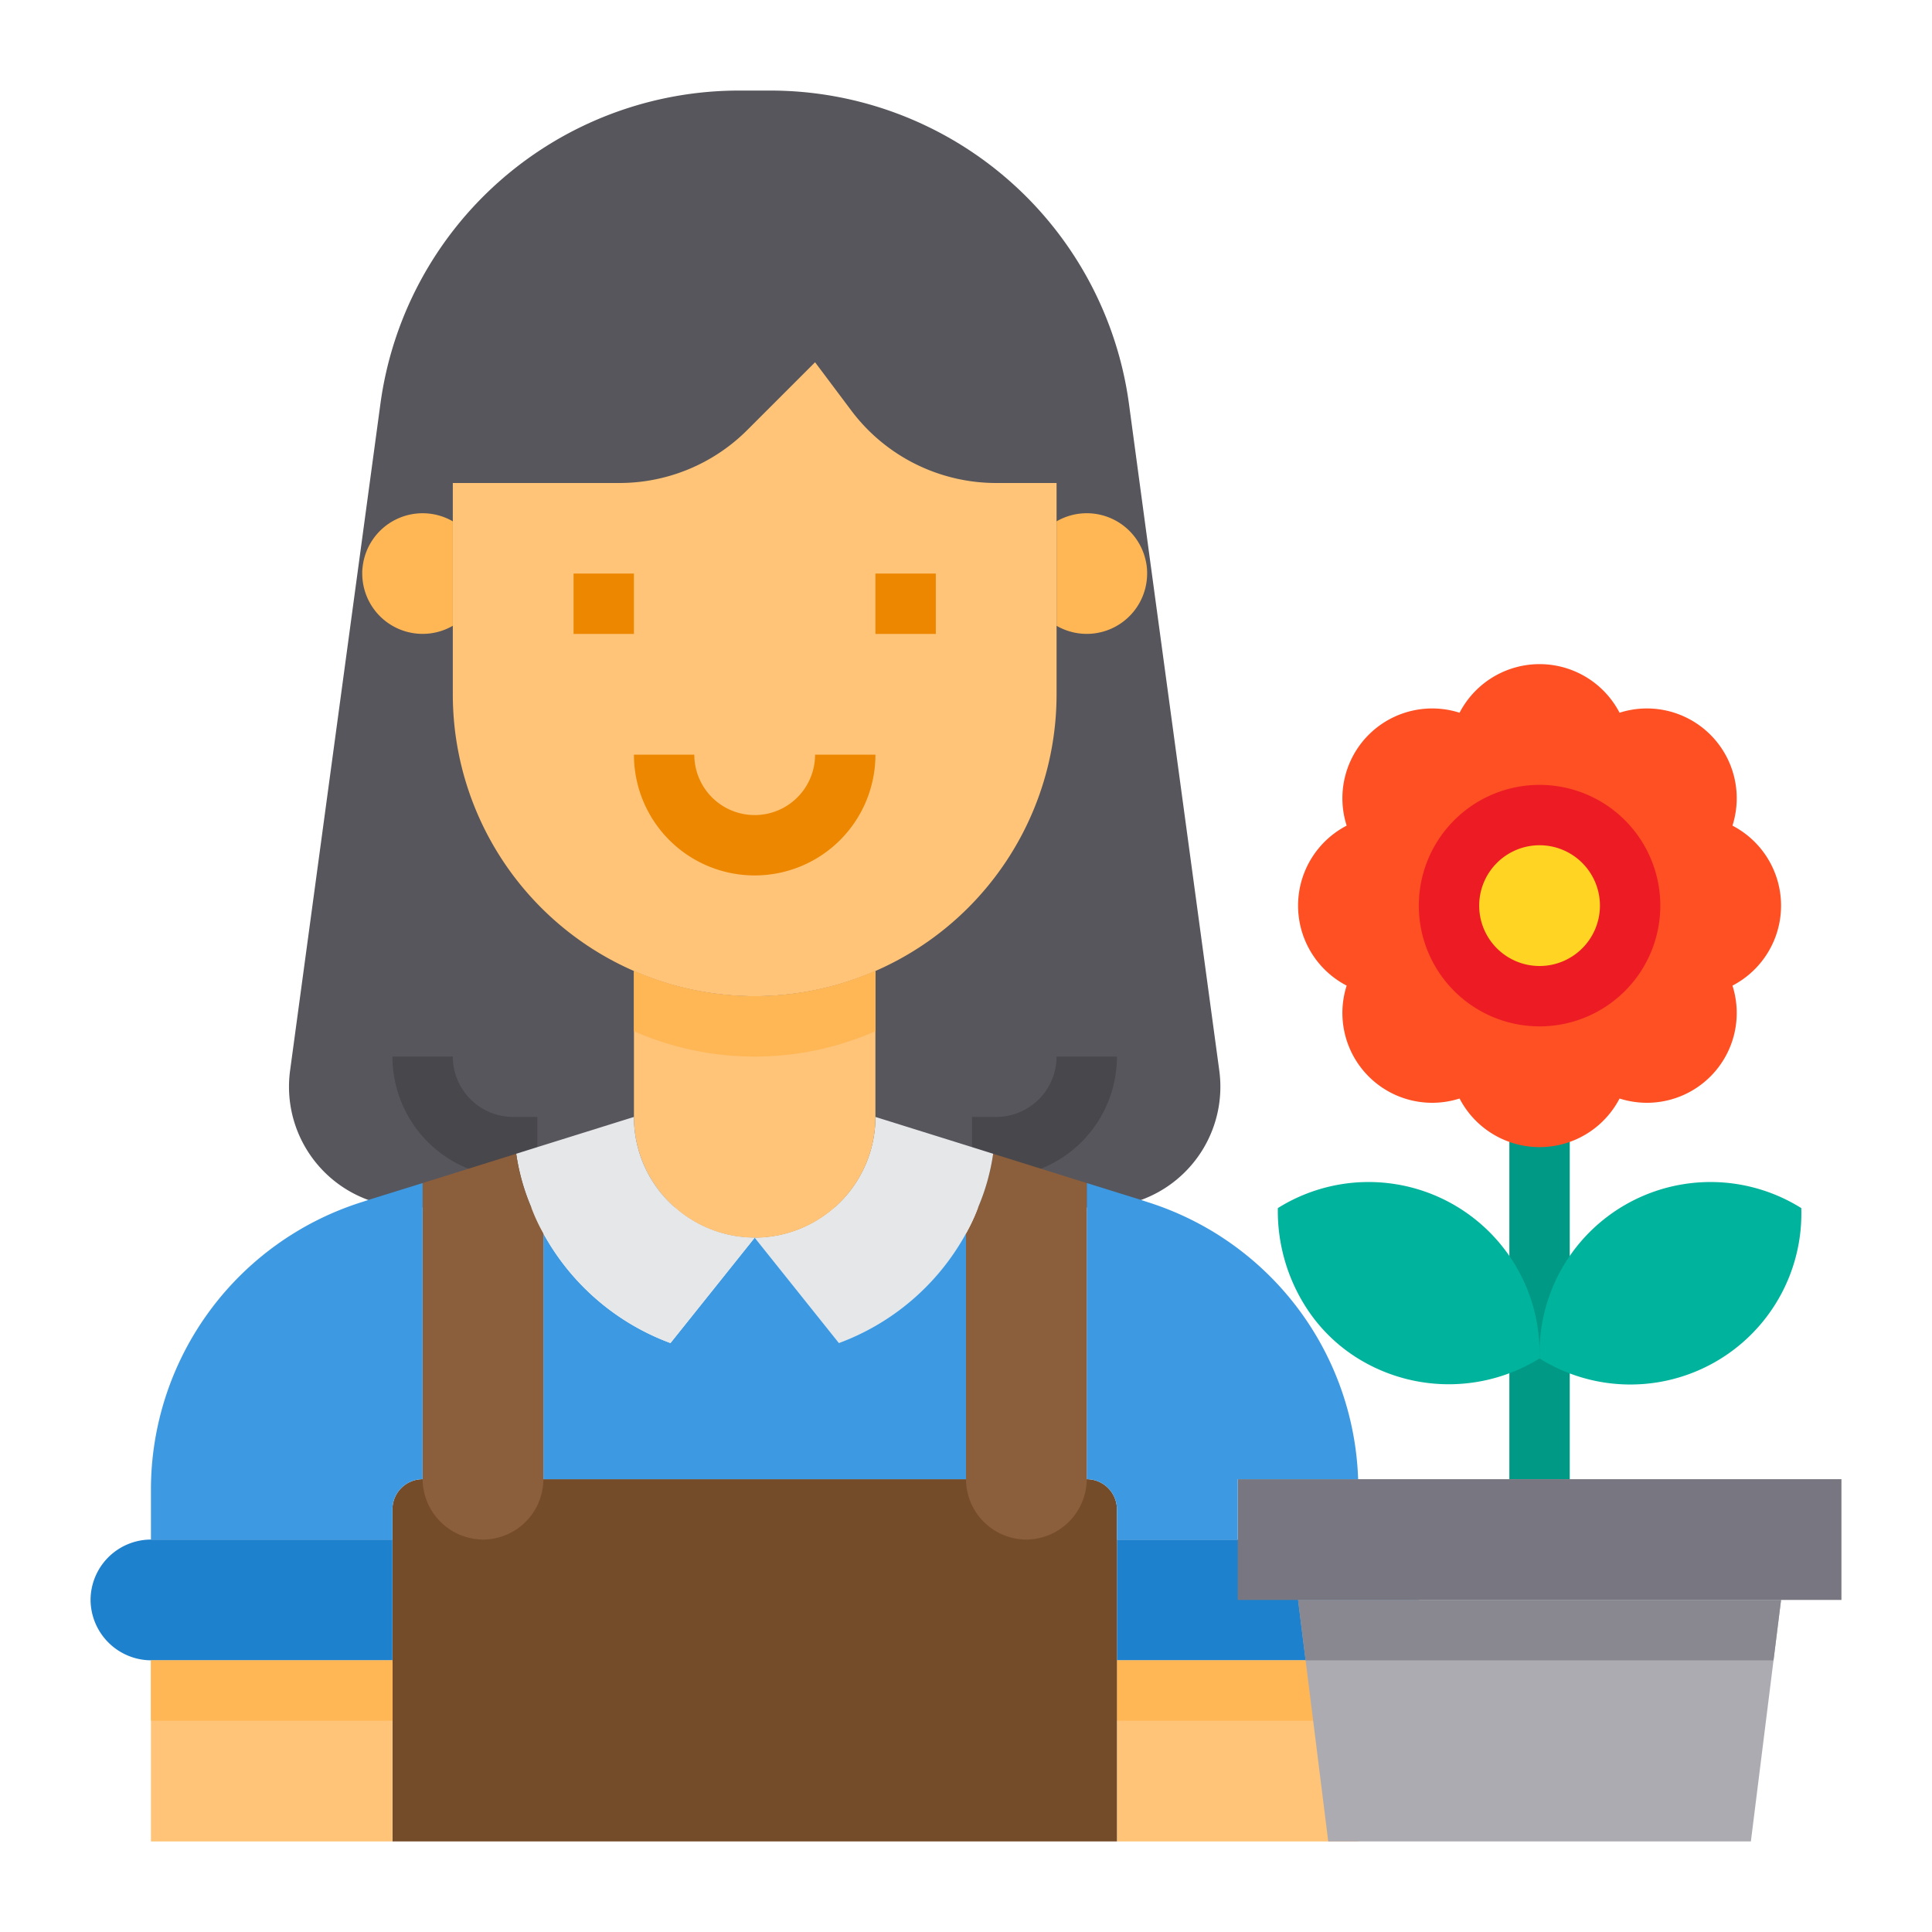 <svg height="512" viewBox="0 0 64 64" width="512" xmlns="http://www.w3.org/2000/svg"><path d="m50 37h2v12h-2z" fill="#009986"/><path d="m37.8 39.75a3.93 3.93 0 0 1 -1.38.25h-8.78a3.985 3.985 0 0 1 -5.28 0h-8.78a3.93 3.93 0 0 1 -1.38-.25 3.991 3.991 0 0 1 -2.59-4.29l2.26-16.68.73-5.39a11.991 11.991 0 0 1 11.89-10.39h1.02a11.991 11.991 0 0 1 11.89 10.39l.7 5.19 2.29 16.88a3.991 3.991 0 0 1 -2.59 4.29z" fill="#57565c"/><path d="m33 39h-.8v-2h.8a2 2 0 0 0 2-2h2a4 4 0 0 1 -4 4z" fill="#48474b"/><path d="m17.8 39h-.8a4 4 0 0 1 -4-4h2a2 2 0 0 0 2 2h.8z" fill="#48474b"/><path d="m43.25 55h-6.25v6h7 1v-6z" fill="#ffc477"/><path d="m45 51h-8v4h8a2.015 2.015 0 0 0 2-2 2.006 2.006 0 0 0 -2-2z" fill="#1e81ce"/><path d="m37 55h8v2h-8z" fill="#ffb655"/><path d="m36 49h-22a1 1 0 0 0 -1 1v11h24v-11a1 1 0 0 0 -1-1z" fill="#754c29"/><path d="m59.67 40.02a5.666 5.666 0 0 1 -8.67 4.98v-.09a5.664 5.664 0 0 1 8.67-4.89z" fill="#00b39d"/><path d="m57.39 32.65a2.975 2.975 0 0 1 -3.74 3.74 2.986 2.986 0 0 1 -5.3 0 2.975 2.975 0 0 1 -3.74-3.74 2.986 2.986 0 0 1 0-5.3 2.975 2.975 0 0 1 3.74-3.74 2.986 2.986 0 0 1 5.3 0 2.975 2.975 0 0 1 3.74 3.74 2.986 2.986 0 0 1 0 5.3z" fill="#ff5023"/><circle cx="51" cy="30" fill="#ffd422" r="3"/><path d="m51 44.91v.09a5.717 5.717 0 0 1 -5.83.11 5.444 5.444 0 0 1 -1.91-1.81 5.906 5.906 0 0 1 -.93-3.28 5.664 5.664 0 0 1 8.67 4.89z" fill="#00b39d"/><path d="m59 53-1 8h-14l-1-8z" fill="#acabb1"/><path d="m51 49h-6.01-3.99v2 2h2 2 2 12 2v-4z" fill="#787680"/><path d="m37.96 18.6a1.752 1.752 0 0 1 .04.4 2 2 0 0 1 -3 1.73v-3.46a2 2 0 0 1 2.96 1.33z" fill="#ffb655"/><path d="m43.06 43.43a9.985 9.985 0 0 0 -5.08-3.62l-.18-.06-1.8-.56v9.81a1 1 0 0 1 1 1v1h4v-2h3.99a9.979 9.979 0 0 0 -1.93-5.57z" fill="#3d9ae2"/><path d="m32.9 38.22a7.123 7.123 0 0 1 -.5 1.78 6.138 6.138 0 0 1 -.4.86v8.14a2.006 2.006 0 0 0 2 2 2.015 2.015 0 0 0 2-2v-9.81z" fill="#8b5e3c"/><path d="m35 20.73v2.27a10 10 0 0 1 -20 0v-7h5.51a5.993 5.993 0 0 0 4.25-1.76l2.24-2.24 1.2 1.6a6 6 0 0 0 4.8 2.4h2z" fill="#ffc477"/><path d="m32.2 38-3.2-1a4.009 4.009 0 0 1 -4 4l2.79 3.49a7.94 7.94 0 0 0 4.21-3.63 6.138 6.138 0 0 0 .4-.86 7.123 7.123 0 0 0 .5-1.78z" fill="#e6e7e8"/><path d="m32 40.86v8.14h-14v-8.14a7.94 7.94 0 0 0 4.21 3.63l2.79-3.49 2.79 3.49a7.94 7.94 0 0 0 4.21-3.63z" fill="#3d9ae2"/><path d="m29 32.16v4.84a4 4 0 0 1 -8 0v-4.84a9.944 9.944 0 0 0 8 0z" fill="#ffc477"/><path d="m22.36 40a3.984 3.984 0 0 1 -1.36-3l-3.2 1-.7.22a7.123 7.123 0 0 0 .5 1.78 6.138 6.138 0 0 0 .4.86 7.94 7.94 0 0 0 4.21 3.63l2.79-3.49a4 4 0 0 1 -2.64-1z" fill="#e6e7e8"/><path d="m17.6 40a7.123 7.123 0 0 1 -.5-1.78l-3.1.97v9.81a2.015 2.015 0 0 0 2 2 2.006 2.006 0 0 0 2-2v-8.14a6.138 6.138 0 0 1 -.4-.86z" fill="#8b5e3c"/><path d="m15 17.27v3.46a2 2 0 0 1 -3-1.73 1.275 1.275 0 0 1 .01-.2 2 2 0 0 1 2.99-1.53z" fill="#ffb655"/><path d="m12.2 39.75-.18.06a9.989 9.989 0 0 0 -7.02 9.54v1.65h8v-1a1 1 0 0 1 1-1v-9.81z" fill="#3d9ae2"/><path d="m5 55h8v6h-8z" fill="#ffc477"/><path d="m5 51a2.006 2.006 0 0 0 -2 2 2.015 2.015 0 0 0 2 2h8v-4z" fill="#1e81ce"/><path d="m29 32.16v2a9.944 9.944 0 0 1 -8 0v-2a9.944 9.944 0 0 0 8 0z" fill="#ffb655"/><path d="m5 55h8v2h-8z" fill="#ffb655"/><path d="m59 53-.25 2h-15.5l-.25-2z" fill="#898890"/><g fill="#ee8700"><path d="m19 19h2v2h-2z"/><path d="m29 19h2v2h-2z"/><path d="m25 29a4 4 0 0 1 -4-4h2a2 2 0 0 0 4 0h2a4 4 0 0 1 -4 4z"/></g><path d="m51 34a4 4 0 1 1 4-4 4 4 0 0 1 -4 4zm0-6a2 2 0 1 0 2 2 2 2 0 0 0 -2-2z" fill="#ed1c24"/></svg>
